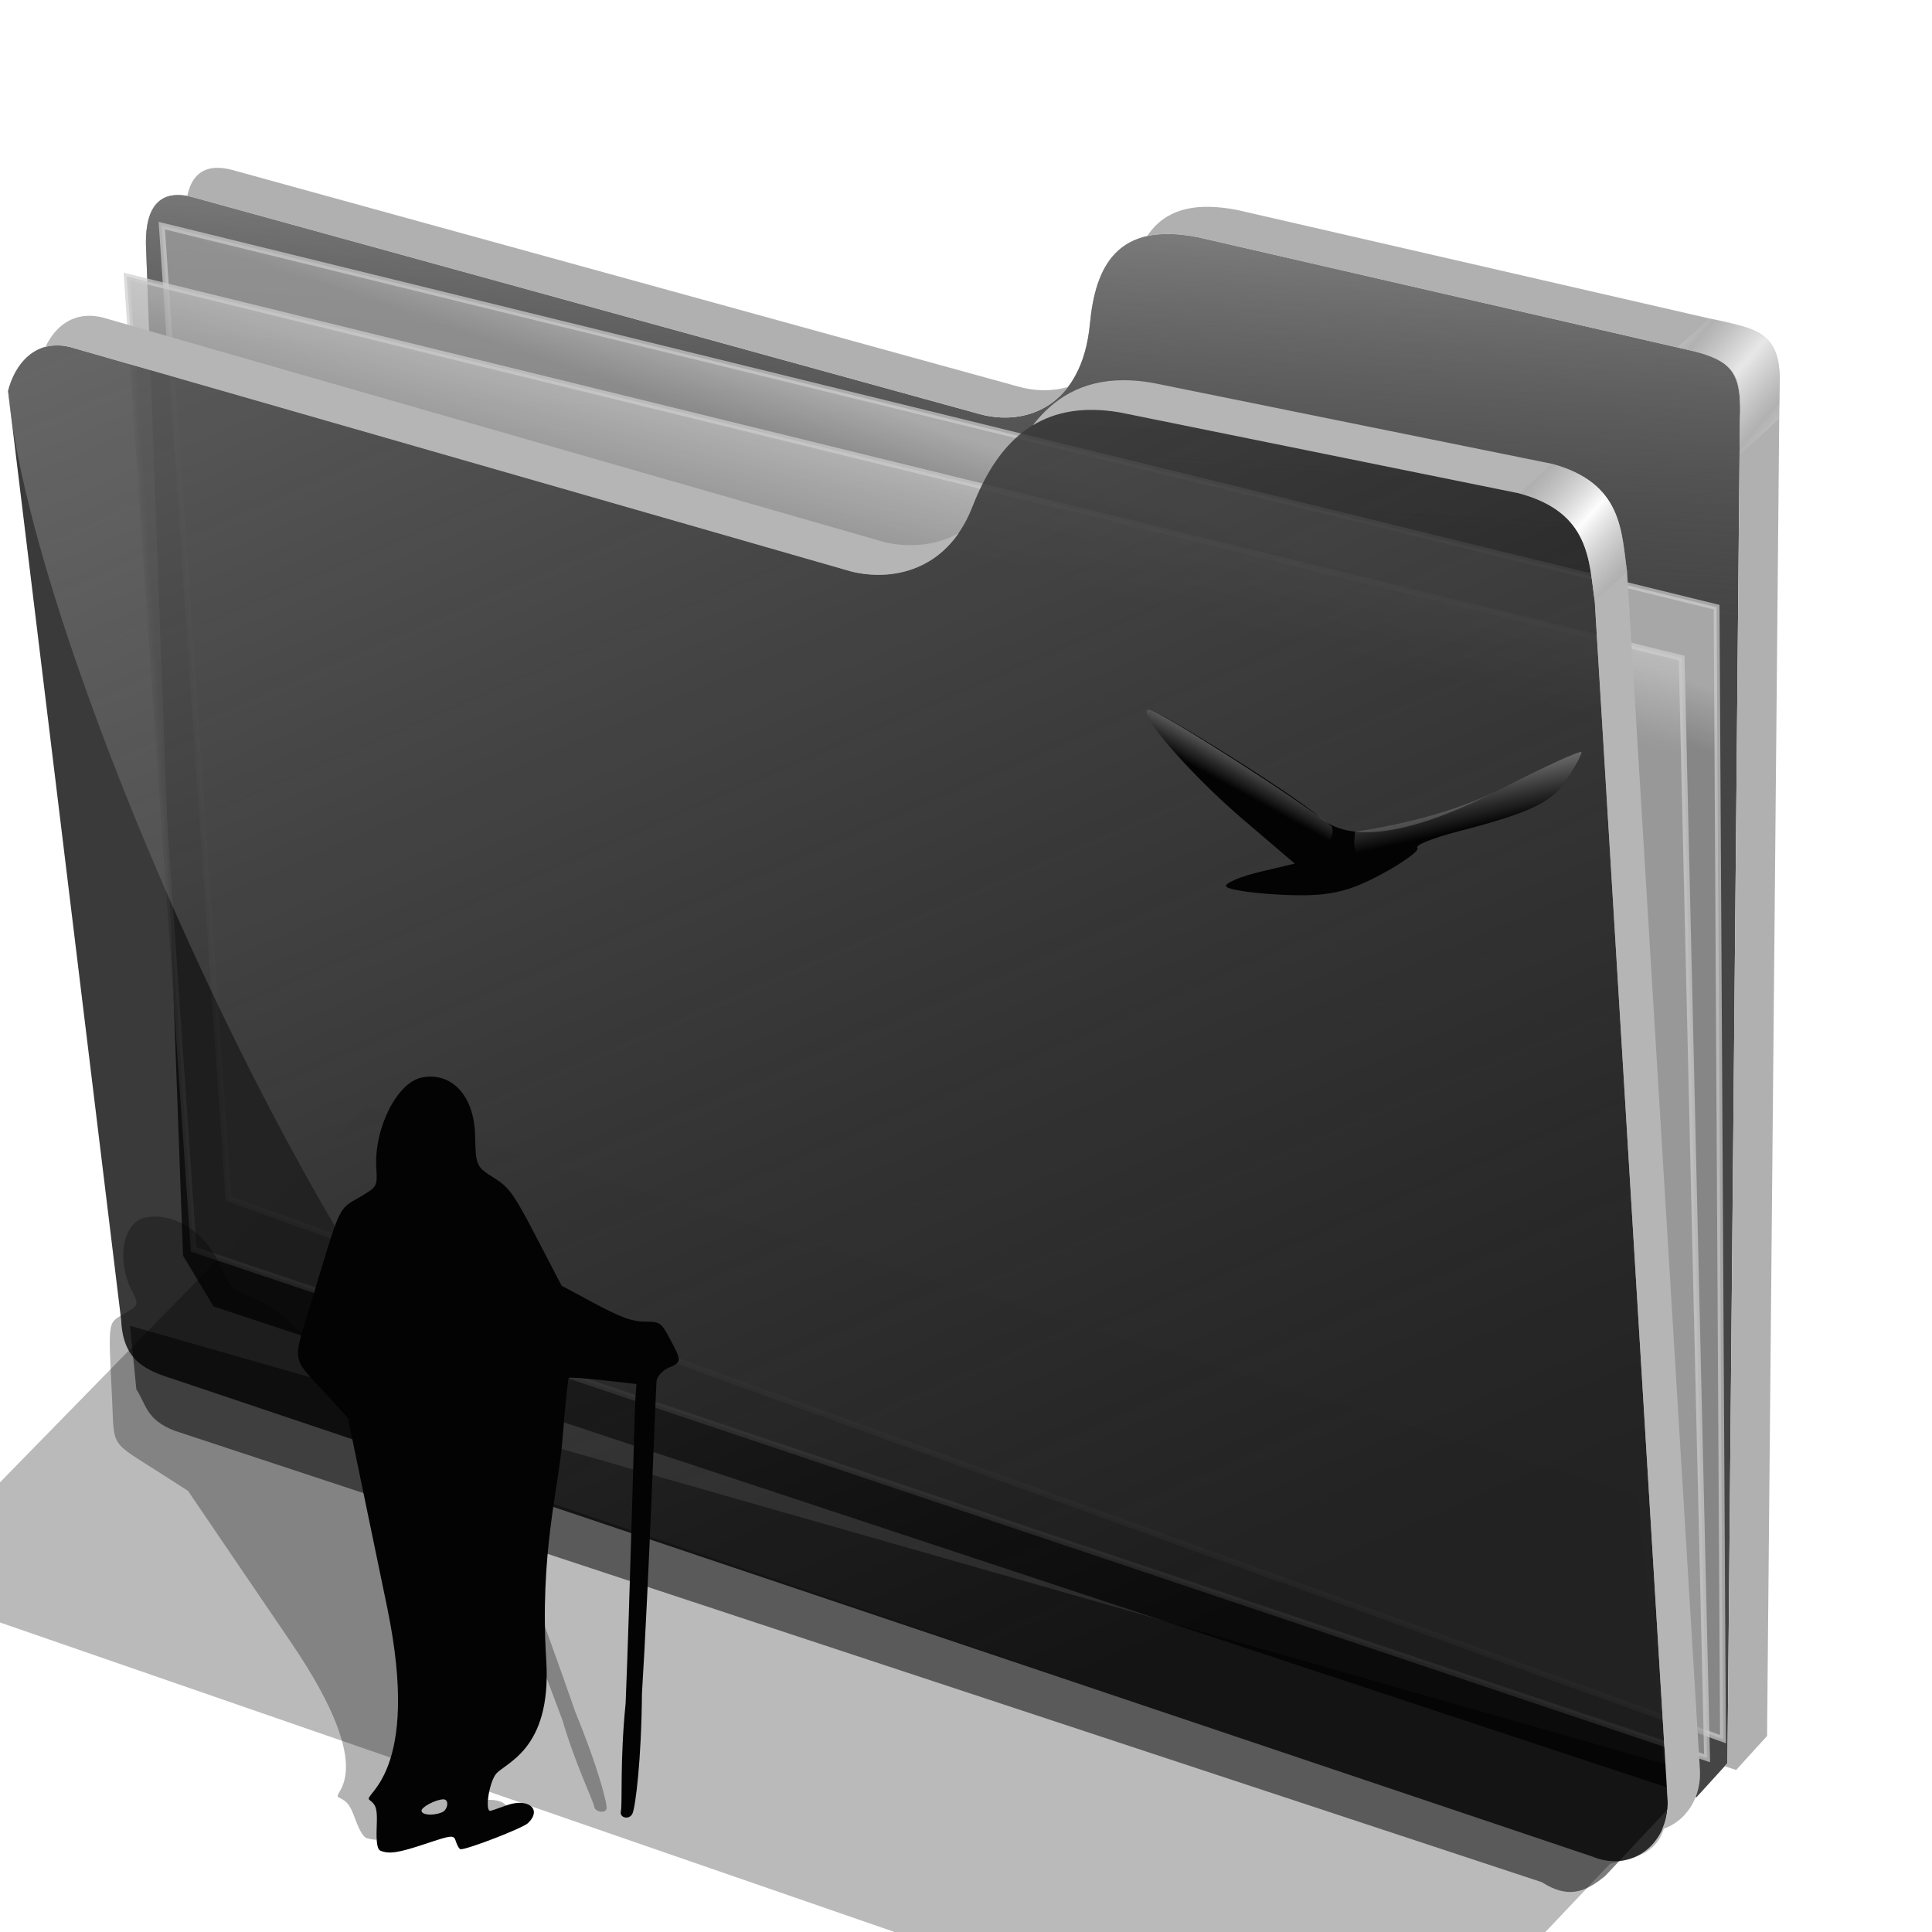 <?xml version="1.0" encoding="UTF-8" standalone="no"?>
<!-- Created with Inkscape (http://www.inkscape.org/) -->

<svg
   xmlns:dc="http://purl.org/dc/elements/1.1/"
   xmlns:cc="http://creativecommons.org/ns#"
   xmlns:rdf="http://www.w3.org/1999/02/22-rdf-syntax-ns#"
   xmlns:svg="http://www.w3.org/2000/svg"
   xmlns="http://www.w3.org/2000/svg"
   xmlns:xlink="http://www.w3.org/1999/xlink"
   xmlns:sodipodi="http://sodipodi.sourceforge.net/DTD/sodipodi-0.dtd"
   xmlns:inkscape="http://www.inkscape.org/namespaces/inkscape"
   id="svg2"
   sodipodi:version="0.32"
   inkscape:version="0.92.5 (2060ec1f9f, 2020-04-08)"
   width="256"
   height="256"
   sodipodi:docname="folder-fekete.svg"
   inkscape:output_extension="org.inkscape.output.svg.inkscape"
   version="1.1">
  <defs
     id="defs5">
    <linearGradient
       inkscape:collect="always"
       id="linearGradient4547">
      <stop
         id="stop4549"
         stop-color="#b9b9b9"
         stop-opacity="1" />
      <stop
         offset="1"
         id="stop4551"
         stop-color="#b9b9b9"
         stop-opacity="0" />
    </linearGradient>
    <filter
       inkscape:collect="always"
       id="filter4326"
       x="-0.041"
       width="1.081"
       y="-0.032"
       height="1.065"
       color-interpolation-filters="sRGB">
      <feGaussianBlur
         inkscape:collect="always"
         id="feGaussianBlur4328"
         stdDeviation="1.113" />
    </filter>
    <linearGradient
       inkscape:collect="always"
       id="linearGradient4167">
      <stop
         id="stop4169"
         stop-color="#adadad"
         stop-opacity="0.624" />
      <stop
         offset="1"
         id="stop4171"
         stop-color="#ffffff"
         stop-opacity="0.973" />
    </linearGradient>
    <linearGradient
       id="linearGradient4223"
       inkscape:collect="always">
      <stop
         id="stop4225"
         stop-color="#bebebe"
         stop-opacity="0.803" />
      <stop
         id="stop4227"
         offset="1"
         stop-color="#9f9f9f"
         stop-opacity="0.732" />
    </linearGradient>
    <linearGradient
       id="linearGradient4211"
       inkscape:collect="always">
      <stop
         id="stop4213"
         stop-color="#9f9f9f"
         stop-opacity="0.634" />
      <stop
         id="stop4215"
         offset="1"
         stop-color="#696969"
         stop-opacity="0" />
    </linearGradient>
    <linearGradient
       id="linearGradient4171"
       inkscape:collect="always">
      <stop
         id="stop4173"
         stop-color="#b2b2b2"
         stop-opacity="0.624" />
      <stop
         id="stop4175"
         offset="1"
         stop-color="#ffffff"
         stop-opacity="0.698" />
    </linearGradient>
    <linearGradient
       id="linearGradient4142"
       inkscape:collect="always">
      <stop
         id="stop4144"
         stop-color="#909090"
         stop-opacity="0.519" />
      <stop
         id="stop4146"
         offset="1"
         stop-color="#696969"
         stop-opacity="0" />
    </linearGradient>
    <linearGradient
       gradientUnits="userSpaceOnUse"
       y2="324.36"
       x2="278.75"
       y1="63.25"
       x1="165.74"
       id="linearGradient4148"
       xlink:href="#linearGradient4142"
       inkscape:collect="always" />
    <filter
       height="1.1"
       y="-0.05"
       width="1.056"
       x="-0.028"
       id="filter4160"
       inkscape:collect="always"
       color-interpolation-filters="sRGB">
      <feGaussianBlur
         id="feGaussianBlur4162"
         stdDeviation="3.563"
         inkscape:collect="always" />
    </filter>
    <linearGradient
       spreadMethod="reflect"
       gradientUnits="userSpaceOnUse"
       y2="114.16"
       x2="387.93"
       y1="106.85"
       x1="379.78"
       id="linearGradient4177"
       xlink:href="#linearGradient4167"
       inkscape:collect="always" />
    <linearGradient
       gradientTransform="translate(26.809,-26.383)"
       y2="114.16"
       x2="387.93"
       y1="108.46"
       x1="381.27"
       spreadMethod="reflect"
       gradientUnits="userSpaceOnUse"
       id="linearGradient4207"
       xlink:href="#linearGradient4171"
       inkscape:collect="always" />
    <linearGradient
       gradientUnits="userSpaceOnUse"
       y2="125.1"
       x2="281.1"
       y1="61.711"
       x1="284.7"
       id="linearGradient4217"
       xlink:href="#linearGradient4211"
       inkscape:collect="always" />
    <linearGradient
       gradientUnits="userSpaceOnUse"
       y2="103.09"
       x2="255.7"
       y1="93.26"
       x1="259.02"
       id="linearGradient4229"
       xlink:href="#linearGradient4223"
       inkscape:collect="always" />
    <linearGradient
       gradientUnits="userSpaceOnUse"
       y2="117.29"
       x2="258.99"
       y1="102.54"
       x1="262.84"
       id="linearGradient4237"
       xlink:href="#linearGradient4223"
       inkscape:collect="always" />
    <filter
       height="1.136"
       y="-0.068"
       width="1.049"
       x="-0.024"
       id="filter4257"
       inkscape:collect="always"
       color-interpolation-filters="sRGB">
      <feGaussianBlur
         id="feGaussianBlur4259"
         stdDeviation="2.754"
         inkscape:collect="always" />
    </filter>
    <linearGradient
       inkscape:collect="always"
       xlink:href="#linearGradient4547"
       id="linearGradient4553"
       x1="277.52"
       y1="83.55"
       x2="273.46"
       y2="90.96"
       gradientUnits="userSpaceOnUse" />
    <linearGradient
       inkscape:collect="always"
       xlink:href="#linearGradient4547"
       id="linearGradient4577"
       x1="298.86"
       y1="83.9"
       x2="301.44"
       y2="95.72"
       gradientUnits="userSpaceOnUse" />
  </defs>
  <sodipodi:namedview
     inkscape:window-height="1056"
     inkscape:window-width="1920"
     inkscape:pageshadow="2"
     inkscape:pageopacity="0"
     guidetolerance="10.0"
     gridtolerance="10.0"
     objecttolerance="10.0"
     borderopacity="1.0"
     bordercolor="#666666"
     pagecolor="#ffffff"
     id="base"
     showgrid="false"
     inkscape:zoom="3.5273438"
     inkscape:cx="128"
     inkscape:cy="128"
     inkscape:window-x="0"
     inkscape:window-y="0"
     inkscape:current-layer="svg2"
     inkscape:window-maximized="1" />
  <g
     transform="matrix(0.771,0,0,0.771,-88.524,-19.65)"
     id="g4261">
    <path
       d="m 177.778,215.833 -80.556,82.407 255.556,88.426 38.75,-40.871 c 4.635,-1.302 9.968,-1.381 9.861,-10.981 L 396.296,282.5 Z"
       id="path4150"
       inkscape:connector-curvature="0"
       sodipodi:nodetypes="ccccccc"
       stroke-opacity="1"
       fill="#000000"
       filter="url(#filter4160)"
       fill-rule="evenodd"
       stroke="none"
       stroke-linejoin="miter"
       fill-opacity="0.273"
       stroke-linecap="butt"
       stroke-width="1" />
    <path
       d="m 137.158,253.333 1.093,10.929 c 1.695,2.564 1.625,5.182 6.557,7.104 l 234.99,77.596 c 4.362,2.76 7.274,1.936 10.911,-1.093 l 16.393,-17.486 z"
       id="path4239"
       inkscape:connector-curvature="0"
       sodipodi:nodetypes="ccccccc"
       stroke-opacity="1"
       fill="#000000"
       filter="url(#filter4257)"
       fill-rule="evenodd"
       stroke="none"
       stroke-linejoin="miter"
       fill-opacity="0.514"
       stroke-linecap="butt"
       stroke-width="1" />
    <path
       d="M 146.277,241.277 139.894,67.34 c -0.054,-6.438 2.499,-9.417 7.979,-7.979 l 135.106,37.234 c 8.126,2.326 17.809,-1.267 19.149,-15.426 0.936,-9.894 4.671,-17.67 18.617,-14.894 l 85.638,19.681 c 6.411,1.511 7.818,4.448 7.447,11.702 l -2.128,230.851 -5.319,5.851 -254.867,-84.342 z"
       id="path4198"
       inkscape:connector-curvature="0"
       sodipodi:nodetypes="ccccsccccccc"
       stroke-opacity="1"
       fill="#000000"
       fill-rule="evenodd"
       stroke="none"
       stroke-linejoin="miter"
       fill-opacity="0.73"
       stroke-linecap="butt"
       stroke-width="1" />
    <path
       sodipodi:nodetypes="ccccsccccccc"
       inkscape:connector-curvature="0"
       id="path4209"
       d="M 146.277,241.277 139.894,67.34 c -0.054,-6.438 2.499,-9.417 7.979,-7.979 l 135.106,37.234 c 8.126,2.326 17.809,-1.267 19.149,-15.426 0.936,-9.894 4.671,-17.67 18.617,-14.894 l 85.638,19.681 c 6.411,1.511 7.818,4.448 7.447,11.702 l -2.128,230.851 -5.319,5.851 -254.867,-84.342 z"
       stroke-opacity="1"
       fill="url(#linearGradient4217)"
       fill-rule="evenodd"
       stroke="none"
       stroke-linejoin="miter"
       fill-opacity="1"
       stroke-linecap="butt"
       stroke-width="1" />
    <path
       inkscape:connector-curvature="0"
       id="path4221"
       d="m 142.623,64.262 267.213,65.574 1.093,194.536 -256.831,-92.896 z"
       sodipodi:nodetypes="ccccc"
       stroke-opacity="0.705"
       fill="url(#linearGradient4229)"
       fill-rule="evenodd"
       stroke="#cecece"
       stroke-linejoin="miter"
       fill-opacity="1"
       stroke-linecap="butt"
       stroke-width="1" />
    <path
       d="m 136.612,73.005 267.213,65.574 4.372,189.071 -260.109,-87.432 z"
       id="path4219"
       inkscape:connector-curvature="0"
       stroke-opacity="0.705"
       fill="url(#linearGradient4237)"
       fill-rule="evenodd"
       stroke="#cecece"
       stroke-linejoin="miter"
       fill-opacity="1"
       stroke-linecap="butt"
       stroke-width="1" />
    <path
       d="m 116.204,92.685 c 1.132,-4.541 4.635,-9.034 10.687,-7.545 L 261.111,123.704 c 6.481,1.636 16.363,0.332 20.833,-11.111 4.009,-10.262 10.874,-18.78 25.463,-16.204 l 68.519,13.889 c 12.253,3.29 11.967,11.681 12.963,18.519 l 12.5,205.556 c 0.65,7.443 -5.751,13.213 -12.963,10.185 L 144.907,262.593 c -4.922,-1.559 -8.94,-3.097 -9.259,-10.185 z"
       id="path4138"
       inkscape:connector-curvature="0"
       sodipodi:nodetypes="cccscccccccc"
       stroke-opacity="1"
       fill="#000000"
       fill-rule="evenodd"
       stroke="none"
       stroke-linejoin="miter"
       fill-opacity="0.77"
       stroke-linecap="butt"
       stroke-width="1" />
    <path
       sodipodi:nodetypes="cccsccccccc"
       inkscape:connector-curvature="0"
       id="path4140"
       d="m 116.204,92.685 c 1.132,-4.541 4.635,-9.034 10.687,-7.545 L 261.111,123.704 c 6.481,1.636 16.363,0.332 20.833,-11.111 4.009,-10.262 10.874,-18.78 25.463,-16.204 l 68.519,13.889 c 12.253,3.29 11.967,11.681 12.963,18.519 l 12.5,205.556 c 0.65,7.443 -5.751,13.213 -12.963,10.185 L 209.722,283.889 C 173.765,257.83 120.359,138.216 116.204,92.685 Z"
       stroke-opacity="1"
       fill="url(#linearGradient4148)"
       fill-rule="evenodd"
       stroke="none"
       stroke-linejoin="miter"
       fill-opacity="1"
       stroke-linecap="butt"
       stroke-width="1" />
    <path
       inkscape:connector-curvature="0"
       d="m 130.297,79.758 c -3.737,-0.059 -6.271,2.374 -7.662,5.354 1.245,-0.331 2.659,-0.363 4.256,0.029 l 134.221,38.562 c 5.499,1.388 13.442,0.658 18.455,-6.582 -4.306,2.386 -9.166,2.433 -12.9,1.49 L 132.447,80.047 c -0.757,-0.186 -1.473,-0.278 -2.15,-0.289 z m 177.547,11.074 c -7.107,0.029 -11.993,3.152 -15.514,7.738 3.827,-2.318 8.719,-3.304 15.078,-2.182 l 68.518,13.889 c 12.253,3.29 11.967,11.682 12.963,18.52 l 12.5,205.555 c 0.175,2.008 -0.176,3.885 -0.904,5.51 4.096,-1.288 6.901,-5.556 6.461,-10.602 l -12.5,-205.557 c -0.996,-6.838 -0.71,-15.227 -12.963,-18.518 L 312.963,91.297 c -1.824,-0.322 -3.527,-0.471 -5.119,-0.465 z"
       id="path4164"
       stroke-opacity="1"
       fill="#b5b5b5"
       fill-rule="evenodd"
       stroke="none"
       stroke-linejoin="miter"
       fill-opacity="1"
       stroke-linecap="butt"
       stroke-width="1" />
    <path
       id="path4169"
       d="m 375.926,110.277 c 12.253,3.29 11.967,11.682 12.963,18.52 2.184,-2.058 3.134,-2.713 5.557,-5.094 -0.996,-6.838 -0.71,-15.227 -12.963,-18.518 -2.398,2.288 -2.992,2.799 -5.557,5.092 z"
       inkscape:connector-curvature="0"
       sodipodi:nodetypes="ccccc"
       stroke-opacity="1"
       fill="url(#linearGradient4177)"
       fill-rule="evenodd"
       stroke="none"
       stroke-linejoin="miter"
       fill-opacity="1"
       stroke-linecap="butt"
       stroke-width="1" />
    <path
       inkscape:connector-curvature="0"
       d="m 151.904,54.332 c -2.674,0.112 -4.278,1.802 -4.9,4.838 0.282,0.052 0.57,0.113 0.869,0.191 l 135.105,37.234 c 5.412,1.549 11.51,0.467 15.379,-4.605 -2.772,0.802 -5.762,0.728 -8.57,-0.076 L 154.682,54.682 c -1.027,-0.27 -1.954,-0.384 -2.777,-0.35 z m 170.883,6.701 c -5.399,-0.127 -8.737,1.853 -10.814,5.035 2.347,-0.519 5.228,-0.496 8.771,0.209 l 85.639,19.68 c 6.411,1.511 7.818,4.449 7.447,11.703 l -2.129,230.85 -0.475,0.521 1.965,0.65 5.318,-5.852 2.129,-230.852 c 0.371,-7.255 -1.036,-10.19 -7.447,-11.701 L 327.553,61.596 c -1.743,-0.347 -3.327,-0.529 -4.766,-0.562 z"
       id="path4200"
       stroke-opacity="1"
       fill="#b0b0b0"
       fill-rule="evenodd"
       stroke="none"
       stroke-linejoin="miter"
       fill-opacity="1"
       stroke-linecap="butt"
       stroke-width="1" />
    <path
       sodipodi:nodetypes="ccccc"
       inkscape:connector-curvature="0"
       d="m 403.124,85.141 c 12.402,2.867 10.717,4.984 10.703,18.468 2.184,-2.058 4.251,-3.752 6.674,-6.133 0.485,-12.137 1.005,-14.994 -11.898,-17.245 -2.398,2.288 -2.914,2.617 -5.479,4.91 z"
       id="path4205"
       stroke-opacity="1"
       fill="url(#linearGradient4207)"
       fill-rule="evenodd"
       stroke="none"
       stroke-linejoin="miter"
       fill-opacity="1"
       stroke-linecap="butt"
       stroke-width="1" />
  </g>
  <g
     id="text4194"
     transform="translate(41.604,-60.269)"
     font-style="normal"
     word-spacing="0"
     line-height="125%"
     font-weight="bold"
     font-stretch="normal"
     letter-spacing="0"
     font-variant="normal"
     font-size="7.5"
     stroke-opacity="1"
     font-family="STIXIntegralsSm"
     fill="#000000"
     stroke="none"
     stroke-linejoin="miter"
     fill-opacity="1"
     stroke-linecap="butt"
     stroke-width="1">
    <path
       d="m -33.815,58.841 -2.205,0 -0.348,0.996 -1.417,0 2.025,-5.468 1.681,0 2.025,5.468 -1.417,0 -0.344,-0.996 z m -1.853,-1.014 1.498,0 -0.747,-2.175 -0.751,2.175 z"
       id="path4199"
       inkscape:connector-curvature="0" />
    <path
       d="m -31.332,54.369 2.34,0 q 1.044,0 1.6,0.465 0.56,0.461 0.56,1.318 0,0.861 -0.56,1.326 -0.557,0.461 -1.6,0.461 l -0.93,0 0,1.897 -1.41,0 0,-5.468 z m 1.41,1.022 0,1.527 0.78,0 q 0.41,0 0.634,-0.198 0.223,-0.201 0.223,-0.568 0,-0.366 -0.223,-0.564 -0.223,-0.198 -0.634,-0.198 l -0.78,0 z"
       id="path4201"
       inkscape:connector-curvature="0" />
  </g>
  <path
     sodipodi:nodetypes="sssscsssssssscssssscsscscscssssssssssssss"
     id="path5165"
     d="m 48.626,243.582 c -0.462,-0.133 -0.947,-0.919 -1.526,-2.472 -0.739,-1.984 -1.023,-2.362 -2.212,-2.939 -1.214,-0.589 5.85,-2.635 -6.316,-20.53 L 24.908,197.543 21.328,195.247 c -6.895,-4.422 -6.154,-3.278 -6.482,-10.009 -0.511,-10.474 -0.597,-9.876 1.609,-11.159 1.963,-1.142 1.97,-1.163 0.98,-3.151 -2.095,-4.21 -1.092,-9.116 1.97,-9.629 3.709,-0.622 7.77,1.961 9.641,6.132 1.46,3.254 1.57,3.367 4.449,4.56 2.42,1.003 3.33,1.697 8.25,6.296 l 5.53,5.169 5.241,1.913 c 3.932,1.435 5.774,1.913 7.375,1.913 2.041,0 2.223,0.081 4.144,1.849 2.567,2.362 2.597,2.446 1.118,3.055 -0.685,0.282 -1.145,0.898 -1.029,1.377 0.115,0.477 8.099,21.635 12.123,33.32 2.927,7.098 4.208,12.013 4.127,12.733 -0.082,0.73 -1.537,0.501 -1.645,-0.228 -0.122,-0.826 -2.388,-5.332 -4.214,-11.483 -3.954,-10.674 -12.04,-31.372 -12.348,-32.299 l -0.56,-1.685 -4.553,-0.399 c -2.504,-0.219 -4.614,-0.334 -4.689,-0.254 -0.075,0.08 0.798,3.04 1.939,6.578 1.673,5.185 2.081,12.115 7.76,23.478 4.859,9.722 -1.072,10.929 -1.6,12.18 -0.439,1.04 0.243,3.843 0.935,3.843 0.102,0 0.937,-0.256 1.856,-0.569 2.556,-0.87 5.023,0.389 3.689,1.882 -0.466,0.522 -6.737,2.772 -7.727,2.772 -0.172,0 -0.601,-0.355 -0.954,-0.788 -0.624,-0.767 -0.733,-0.761 -3.937,0.204 -3.241,0.976 -4.358,1.12 -5.7,0.733 z m 6.437,-4.074 c 0.705,-0.265 0.406,-1.386 -0.37,-1.386 -0.984,0 -2.597,0.817 -2.399,1.216 0.23,0.463 1.742,0.556 2.768,0.171 z"
     inkscape:connector-curvature="0"
     fill="#030303"
     filter="url(#filter4326)"
     fill-opacity="0.297"
     style="filter:url(#filter4326)" />
  <path
     inkscape:connector-curvature="0"
     d="m 50.396,245.22 c -0.406,-0.166 -0.559,-1.144 -0.483,-3.078 0.098,-2.471 -0.027,-2.941 -0.972,-3.659 -0.965,-0.734 6.962,-3.281 2.347,-25.56 l -5.183,-25.023 -2.611,-2.858 c -5.029,-5.505 -4.771,-4.081 -2.259,-12.461 3.909,-13.041 3.571,-12.296 6.318,-13.894 2.445,-1.422 2.461,-1.448 2.31,-3.923 -0.319,-5.242 2.755,-11.35 6.033,-11.989 3.971,-0.774 6.942,2.441 7.053,7.634 0.087,4.051 0.15,4.192 2.525,5.677 1.997,1.248 2.614,2.112 5.593,7.839 l 3.349,6.436 4.434,2.382 c 3.326,1.787 4.967,2.382 6.568,2.382 2.041,0 2.188,0.101 3.364,2.303 1.57,2.941 1.565,3.046 -0.172,3.804 -0.804,0.351 -1.523,1.118 -1.61,1.715 -0.086,0.594 -1.03,26.936 -1.938,41.485 -0.068,8.837 -0.861,14.956 -1.246,15.853 -0.39,0.909 -1.748,0.623 -1.548,-0.284 0.226,-1.029 -0.138,-6.638 0.631,-14.297 0.55,-13.289 1.199,-39.059 1.282,-40.213 l 0.151,-2.098 -4.385,-0.497 c -2.412,-0.273 -4.474,-0.415 -4.582,-0.316 -0.109,0.099 -0.485,3.784 -0.836,8.19 -0.515,6.455 -3.031,15.084 -2.147,29.231 0.756,12.104 -5.684,13.607 -6.74,15.165 -0.878,1.295 -1.379,4.784 -0.687,4.784 0.102,0 1.045,-0.319 2.096,-0.708 2.923,-1.083 4.859,0.484 2.895,2.343 -0.687,0.65 -7.907,3.451 -8.896,3.451 -0.172,0 -0.451,-0.442 -0.622,-0.981 -0.301,-0.954 -0.412,-0.947 -4.023,0.254 -3.653,1.216 -4.83,1.394 -6.009,0.912 z m 8.156,-5.072 c 0.816,-0.33 0.991,-1.726 0.215,-1.726 -0.984,0 -2.942,1.018 -2.912,1.513 0.035,0.577 1.508,0.693 2.696,0.213 z"
     id="path4320"
     sodipodi:nodetypes="sssscsssssssscssssscsscscscssssssssssssss"
     fill="#030303"
     fill-opacity="1" />
  <g
     id="g4584"
     transform="translate(-108.297,14.458)">
    <g
       id="g4579">
      <path
         id="path4142"
         d="m 270.744,102.94 c -0.004,-0.444 2.046,-1.293 4.555,-1.886 l 4.562,-1.079 -6.951,-5.938 c -7.08,-6.048 -14.311,-14.478 -12.42,-14.478 1.298,0 19.592,11.497 22.542,14.167 4.088,3.7 12.23,2.482 24.043,-3.597 5.938,-3.056 10.797,-5.269 10.797,-4.918 0,0.351 -0.865,1.957 -1.921,3.57 -2.028,3.095 -4.89,4.463 -14.55,6.957 -3.26,0.842 -5.646,1.812 -5.302,2.155 0.344,0.344 -1.886,1.962 -4.955,3.596 -4.438,2.363 -7.095,2.898 -12.986,2.615 -4.074,-0.196 -7.41,-0.719 -7.414,-1.163 z"
         inkscape:connector-curvature="0"
         sodipodi:nodetypes="cscssssssscssc"
         style="fill:#030303" />
      <path
         sodipodi:nodetypes="csscc"
         inkscape:connector-curvature="0"
         d="m 279.861,99.975 -6.951,-5.938 c -7.08,-6.048 -14.311,-14.478 -12.42,-14.478 1.298,0 21.345,12.861 24.295,15.531 0.55,2.132 -1.954,3.73 -4.924,4.886 z"
         id="path4545"
         style="fill:url(#linearGradient4553);fill-opacity:1" />
      <path
         sodipodi:nodetypes="cssssccc"
         inkscape:connector-curvature="0"
         d="m 287.85,95.735 c 0,0 10.989,-1.369 19.225,-5.607 5.938,-3.056 10.797,-5.269 10.797,-4.918 0,0.351 -0.865,1.957 -1.921,3.57 -2.028,3.095 -4.89,4.463 -14.55,6.957 -3.26,0.842 -5.646,1.812 -5.302,2.155 0.344,0.344 -1.886,1.962 -4.955,3.596 -4.217,-2.859 -3.356,-4.005 -3.294,-5.753 z"
         id="path4555"
         style="fill:url(#linearGradient4577);fill-opacity:1" />
    </g>
  </g>
</svg>
